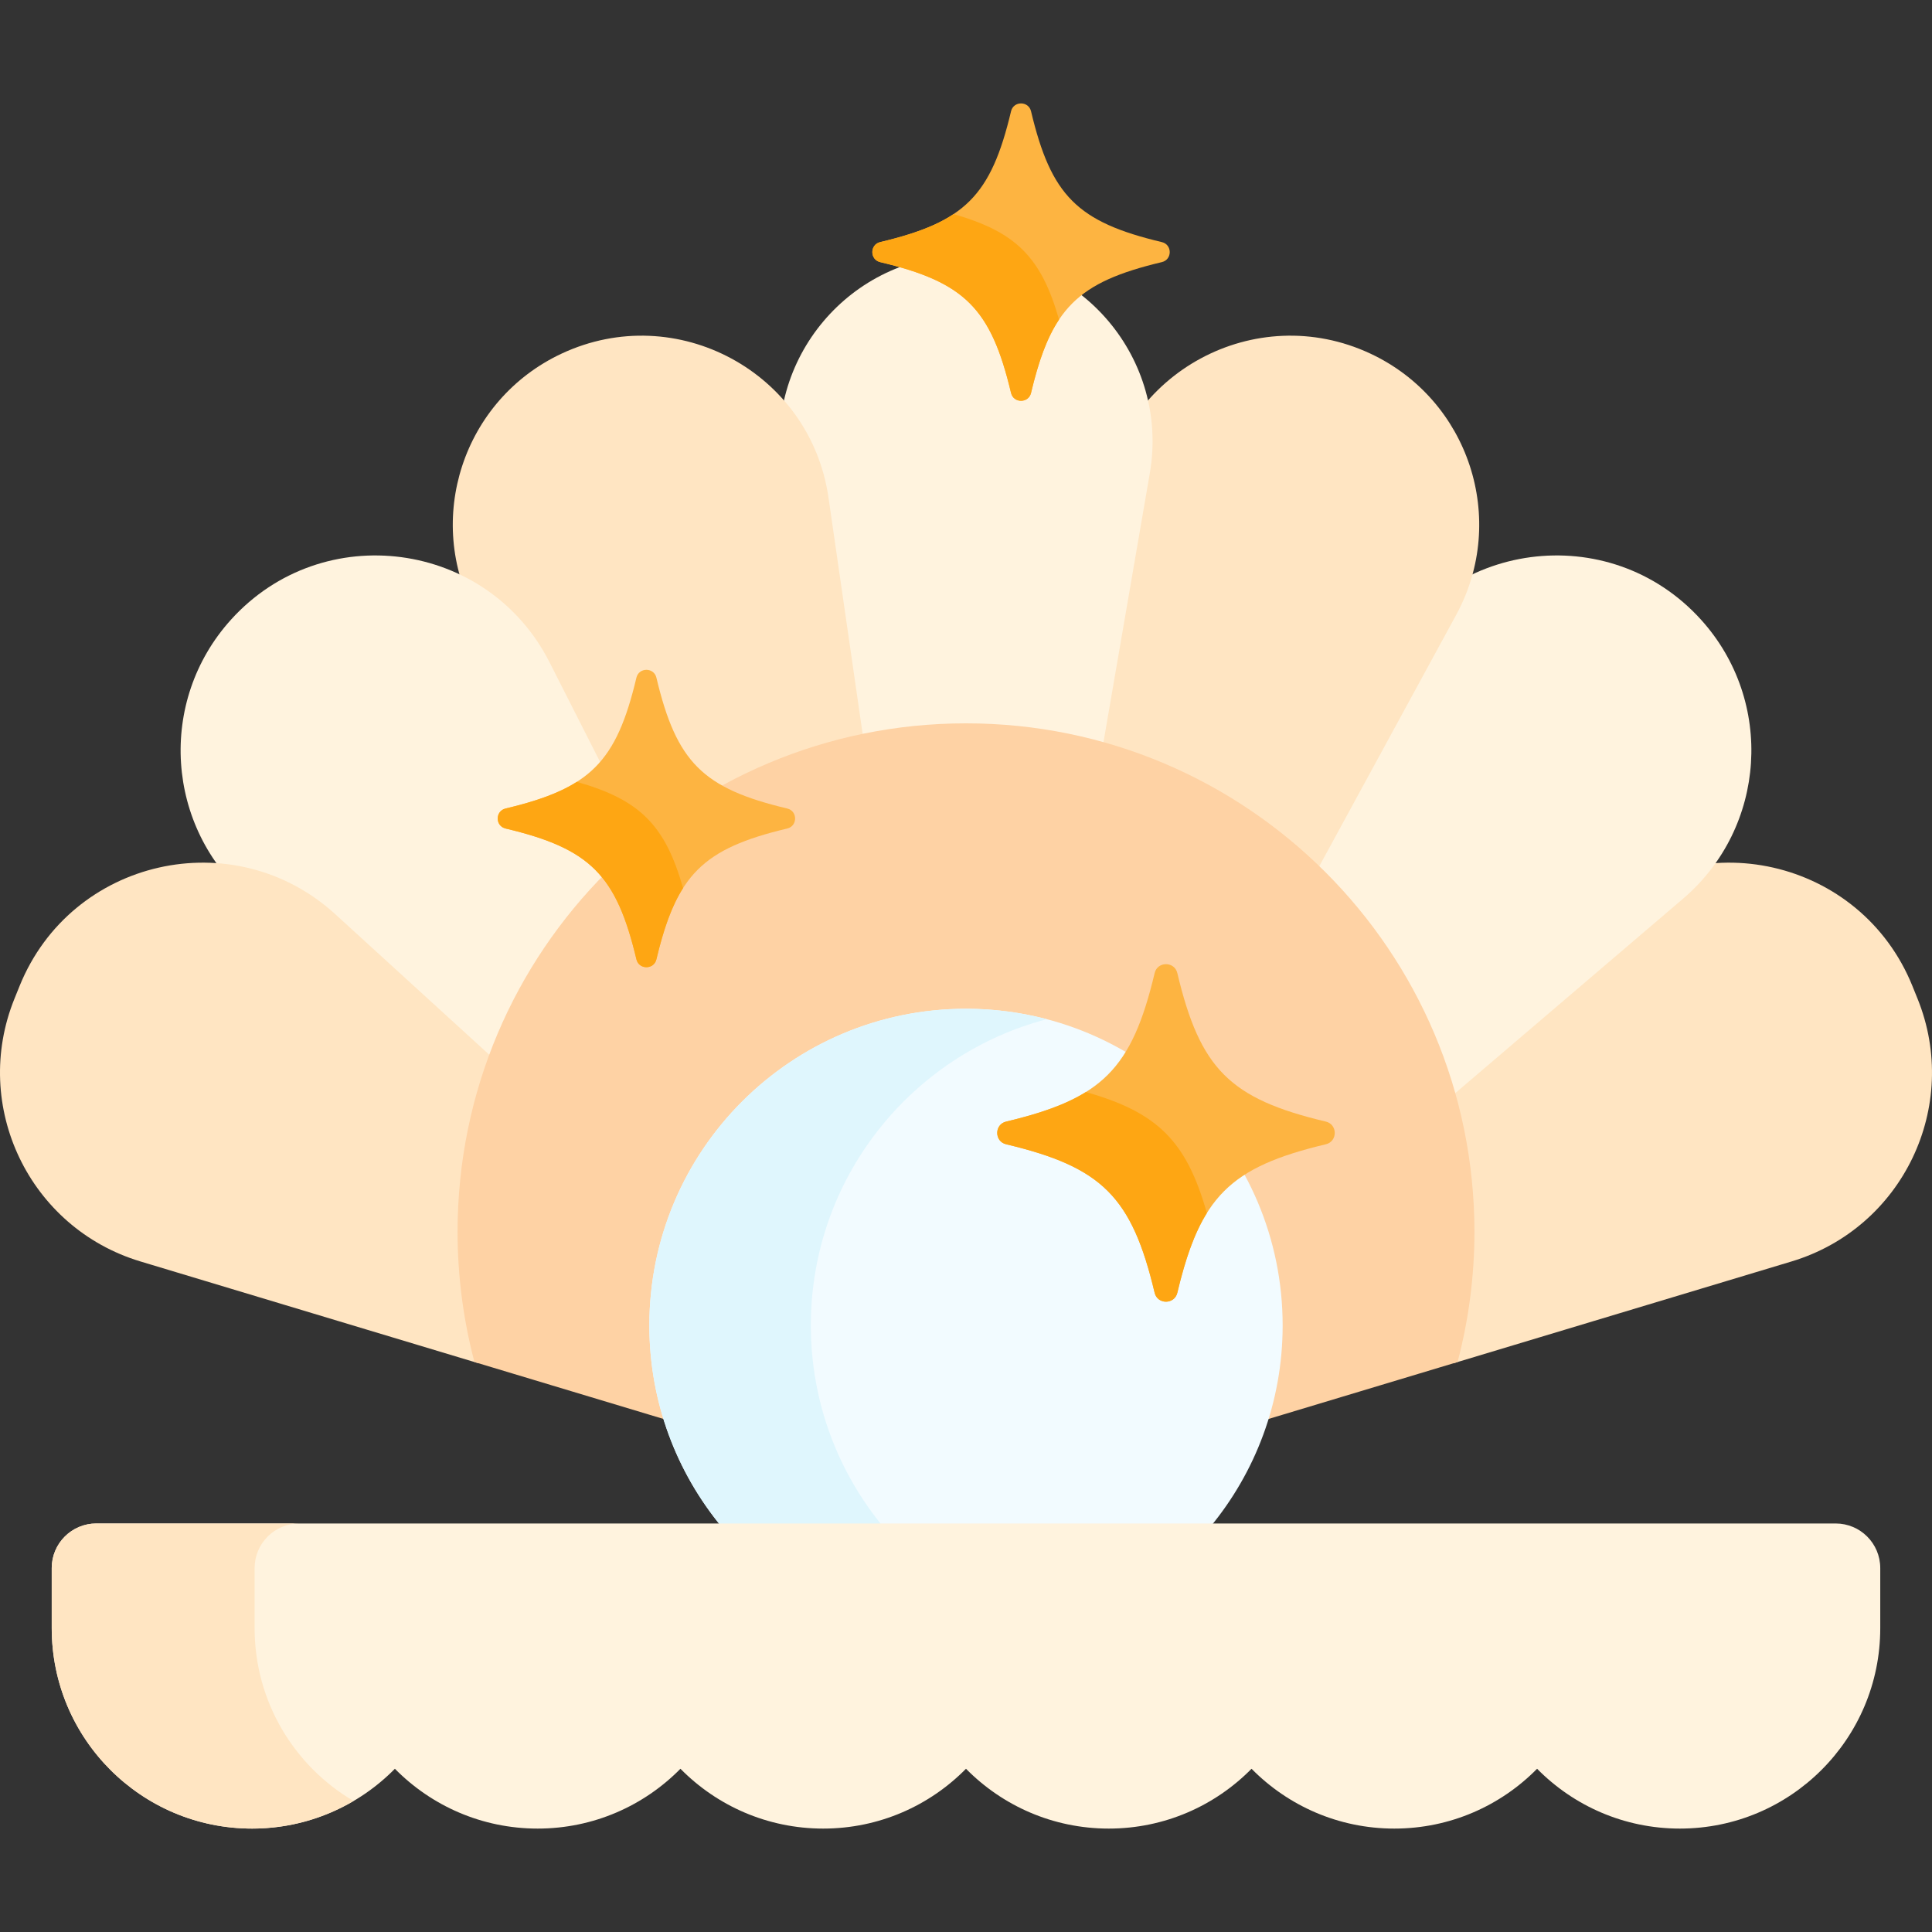 <svg id="Capa_1" enable-background="new 0 0 512 512" height="512" viewBox="0 0 512 512" width="512" xmlns="http://www.w3.org/2000/svg"><rect x="0" y="0" width="512" height="512" fill="#333333" stroke="none"/><g><g><path d="m508.164 264.649-1.36-3.361c-13.658-33.752-56.781-43.543-83.675-18.998l-41.607 37.972c5.312 14.396 8.216 29.948 8.216 46.167 0 11.597-1.494 23.127-4.439 34.27l-.114.581 89.604-26.984c29.453-8.871 44.913-41.134 33.375-69.647z" fill="#ffe5c2"/><path d="m450.784 164.22c-24.31-26.881-68.019-21.038-84.414 11.285l-24.564 48.428c20.397 17.104 35.634 40.166 43.001 66.485l61.197-52.231c22.15-18.904 24.313-52.368 4.78-73.967z" fill="#fff3de"/><path d="m349.103 230.52 36.797-67.562c13.791-25.322 3.382-57.029-22.734-69.249-30.408-14.228-65.923 4.936-70.724 38.162l-9.192 63.613c25.288 5.257 47.978 17.679 65.853 35.036z" fill="#ffe5c2"/><path d="m219.74 197.689c11.536-3.253 23.697-4.998 36.26-4.998 12.562 0 24.724 1.744 36.26 4.998l12.452-72.275c5.205-30.209-18.058-57.822-48.712-57.822-30.654 0-53.917 27.613-48.712 57.822z" fill="#fff3de"/><g><path d="m162.897 230.52c17.875-17.357 40.565-29.779 65.854-35.035l-9.192-63.613c-4.801-33.227-40.317-52.391-70.724-38.162-26.116 12.22-36.526 43.927-22.734 69.249z" fill="#ffe5c2"/><path d="m170.194 223.933-24.564-48.428c-16.395-32.323-60.104-38.166-84.414-11.285-19.533 21.599-17.37 55.063 4.78 73.968l61.197 52.231c7.368-26.32 22.604-49.382 43.001-66.486z" fill="#fff3de"/><path d="m122.263 326.429c0-16.218 2.904-31.77 8.216-46.167l-41.608-37.972c-26.894-24.545-70.017-14.754-83.675 18.998l-1.36 3.361c-11.539 28.513 3.922 60.776 33.375 69.646l89.522 26.96-.032-.556c-2.945-11.142-4.438-22.673-4.438-34.27z" fill="#ffe5c2"/></g></g><path d="m256 191.692c-74.413 0-134.737 60.324-134.737 134.737 0 11.935 1.559 23.505 4.472 34.525l51.275 15.441c-2.573-8.081-3.925-16.563-3.925-25.146 0-45.72 37.196-82.916 82.916-82.916s82.916 37.196 82.916 82.916c0 8.584-1.352 17.065-3.925 25.146l51.275-15.441c2.913-11.02 4.472-22.59 4.472-34.525-.002-74.413-60.326-134.737-134.739-134.737z" fill="#fed2a4"/><path d="m320.657 404.738c12.027-14.522 19.258-33.16 19.258-53.489 0-46.345-37.57-83.915-83.915-83.915s-83.915 37.57-83.915 83.915c0 20.329 7.231 38.967 19.258 53.489z" fill="#f2fbff"/><path d="m234.16 404.738c-12.034-14.521-19.278-33.155-19.278-53.489 0-38.949 26.539-71.691 62.517-81.153-6.833-1.797-14.002-2.763-21.398-2.763-46.345 0-83.915 37.57-83.915 83.916 0 20.329 7.231 38.967 19.258 53.489z" fill="#dff6fd"/><path d="m168.656 179.593c-5.322 22.4-12.272 29.35-34.672 34.672-2.779.66-2.779 4.64 0 5.3 22.4 5.322 29.35 12.272 34.672 34.672.66 2.779 4.64 2.779 5.3 0 5.322-22.4 12.272-29.35 34.672-34.672 2.779-.66 2.779-4.64 0-5.3-22.4-5.322-29.35-12.272-34.672-34.672-.66-2.779-4.64-2.779-5.3 0z" fill="#fdb441"/><g><path d="m152.864 207.198c-4.712 3.002-10.783 5.143-18.88 7.067-2.779.66-2.779 4.64 0 5.3 22.4 5.322 29.35 12.272 34.672 34.672.66 2.779 4.64 2.779 5.3 0 1.924-8.097 4.065-14.168 7.067-18.88-4.754-16.715-11.444-23.406-28.159-28.159z" fill="#fea613"/></g><path d="m267.936 29.49c-5.322 22.4-12.272 29.35-34.672 34.672-2.779.66-2.779 4.64 0 5.3 22.4 5.322 29.35 12.272 34.672 34.672.66 2.779 4.64 2.779 5.3 0 5.322-22.4 12.272-29.35 34.672-34.672 2.779-.66 2.779-4.64 0-5.3-22.4-5.322-29.35-12.272-34.672-34.672-.66-2.778-4.64-2.778-5.3 0z" fill="#fdb441"/><g><path d="m252.706 56.738c-4.788 3.194-11.023 5.424-19.442 7.424-2.779.66-2.779 4.64 0 5.3 22.4 5.322 29.35 12.272 34.672 34.672.66 2.779 4.64 2.779 5.3 0 2-8.419 4.231-14.654 7.424-19.442-4.735-16.546-11.408-23.219-27.954-27.954z" fill="#fea613"/></g><path d="m305.99 257.88c-6.04 25.424-13.928 33.312-39.352 39.352-3.154.749-3.154 5.266 0 6.015 25.424 6.04 33.312 13.928 39.352 39.352.749 3.154 5.266 3.154 6.015 0 6.04-25.424 13.928-33.312 39.352-39.352 3.154-.749 3.154-5.266 0-6.015-25.424-6.04-33.312-13.928-39.352-39.352-.749-3.154-5.265-3.154-6.015 0z" fill="#fdb441"/><g><path d="m287.765 289.402c-5.305 3.307-12.109 5.687-21.126 7.829-3.154.749-3.154 5.266 0 6.015 25.424 6.04 33.312 13.928 39.352 39.352.749 3.154 5.266 3.154 6.015 0 2.142-9.017 4.522-15.821 7.829-21.126-5.404-19.062-13.008-26.665-32.07-32.07z" fill="#fea613"/></g><path d="m13.709 415.557v15.932c0 29.329 23.776 53.105 53.105 53.105 14.814 0 28.205-6.071 37.837-15.854 9.632 9.783 23.023 15.854 37.837 15.854 14.814 0 28.205-6.071 37.837-15.854 9.632 9.783 23.023 15.854 37.837 15.854 14.814 0 28.205-6.071 37.837-15.854 9.632 9.783 23.023 15.854 37.837 15.854 14.814 0 28.205-6.071 37.837-15.854 9.632 9.783 23.023 15.854 37.837 15.854 14.814 0 28.205-6.071 37.837-15.854 9.632 9.783 23.023 15.854 37.837 15.854 29.329 0 53.105-23.776 53.105-53.105v-15.932c0-6.527-5.292-11.819-11.819-11.819h-460.942c-6.528 0-11.819 5.292-11.819 11.819z" fill="#fff3de"/><g><path d="m67.477 431.489v-15.932c0-6.527 5.292-11.819 11.819-11.819h-53.768c-6.527 0-11.819 5.292-11.819 11.819v15.932c0 29.329 23.776 53.105 53.105 53.105 9.812 0 18.991-2.676 26.876-7.317-15.682-9.231-26.213-26.275-26.213-45.788z" fill="#ffe5c2"/></g></g></svg>